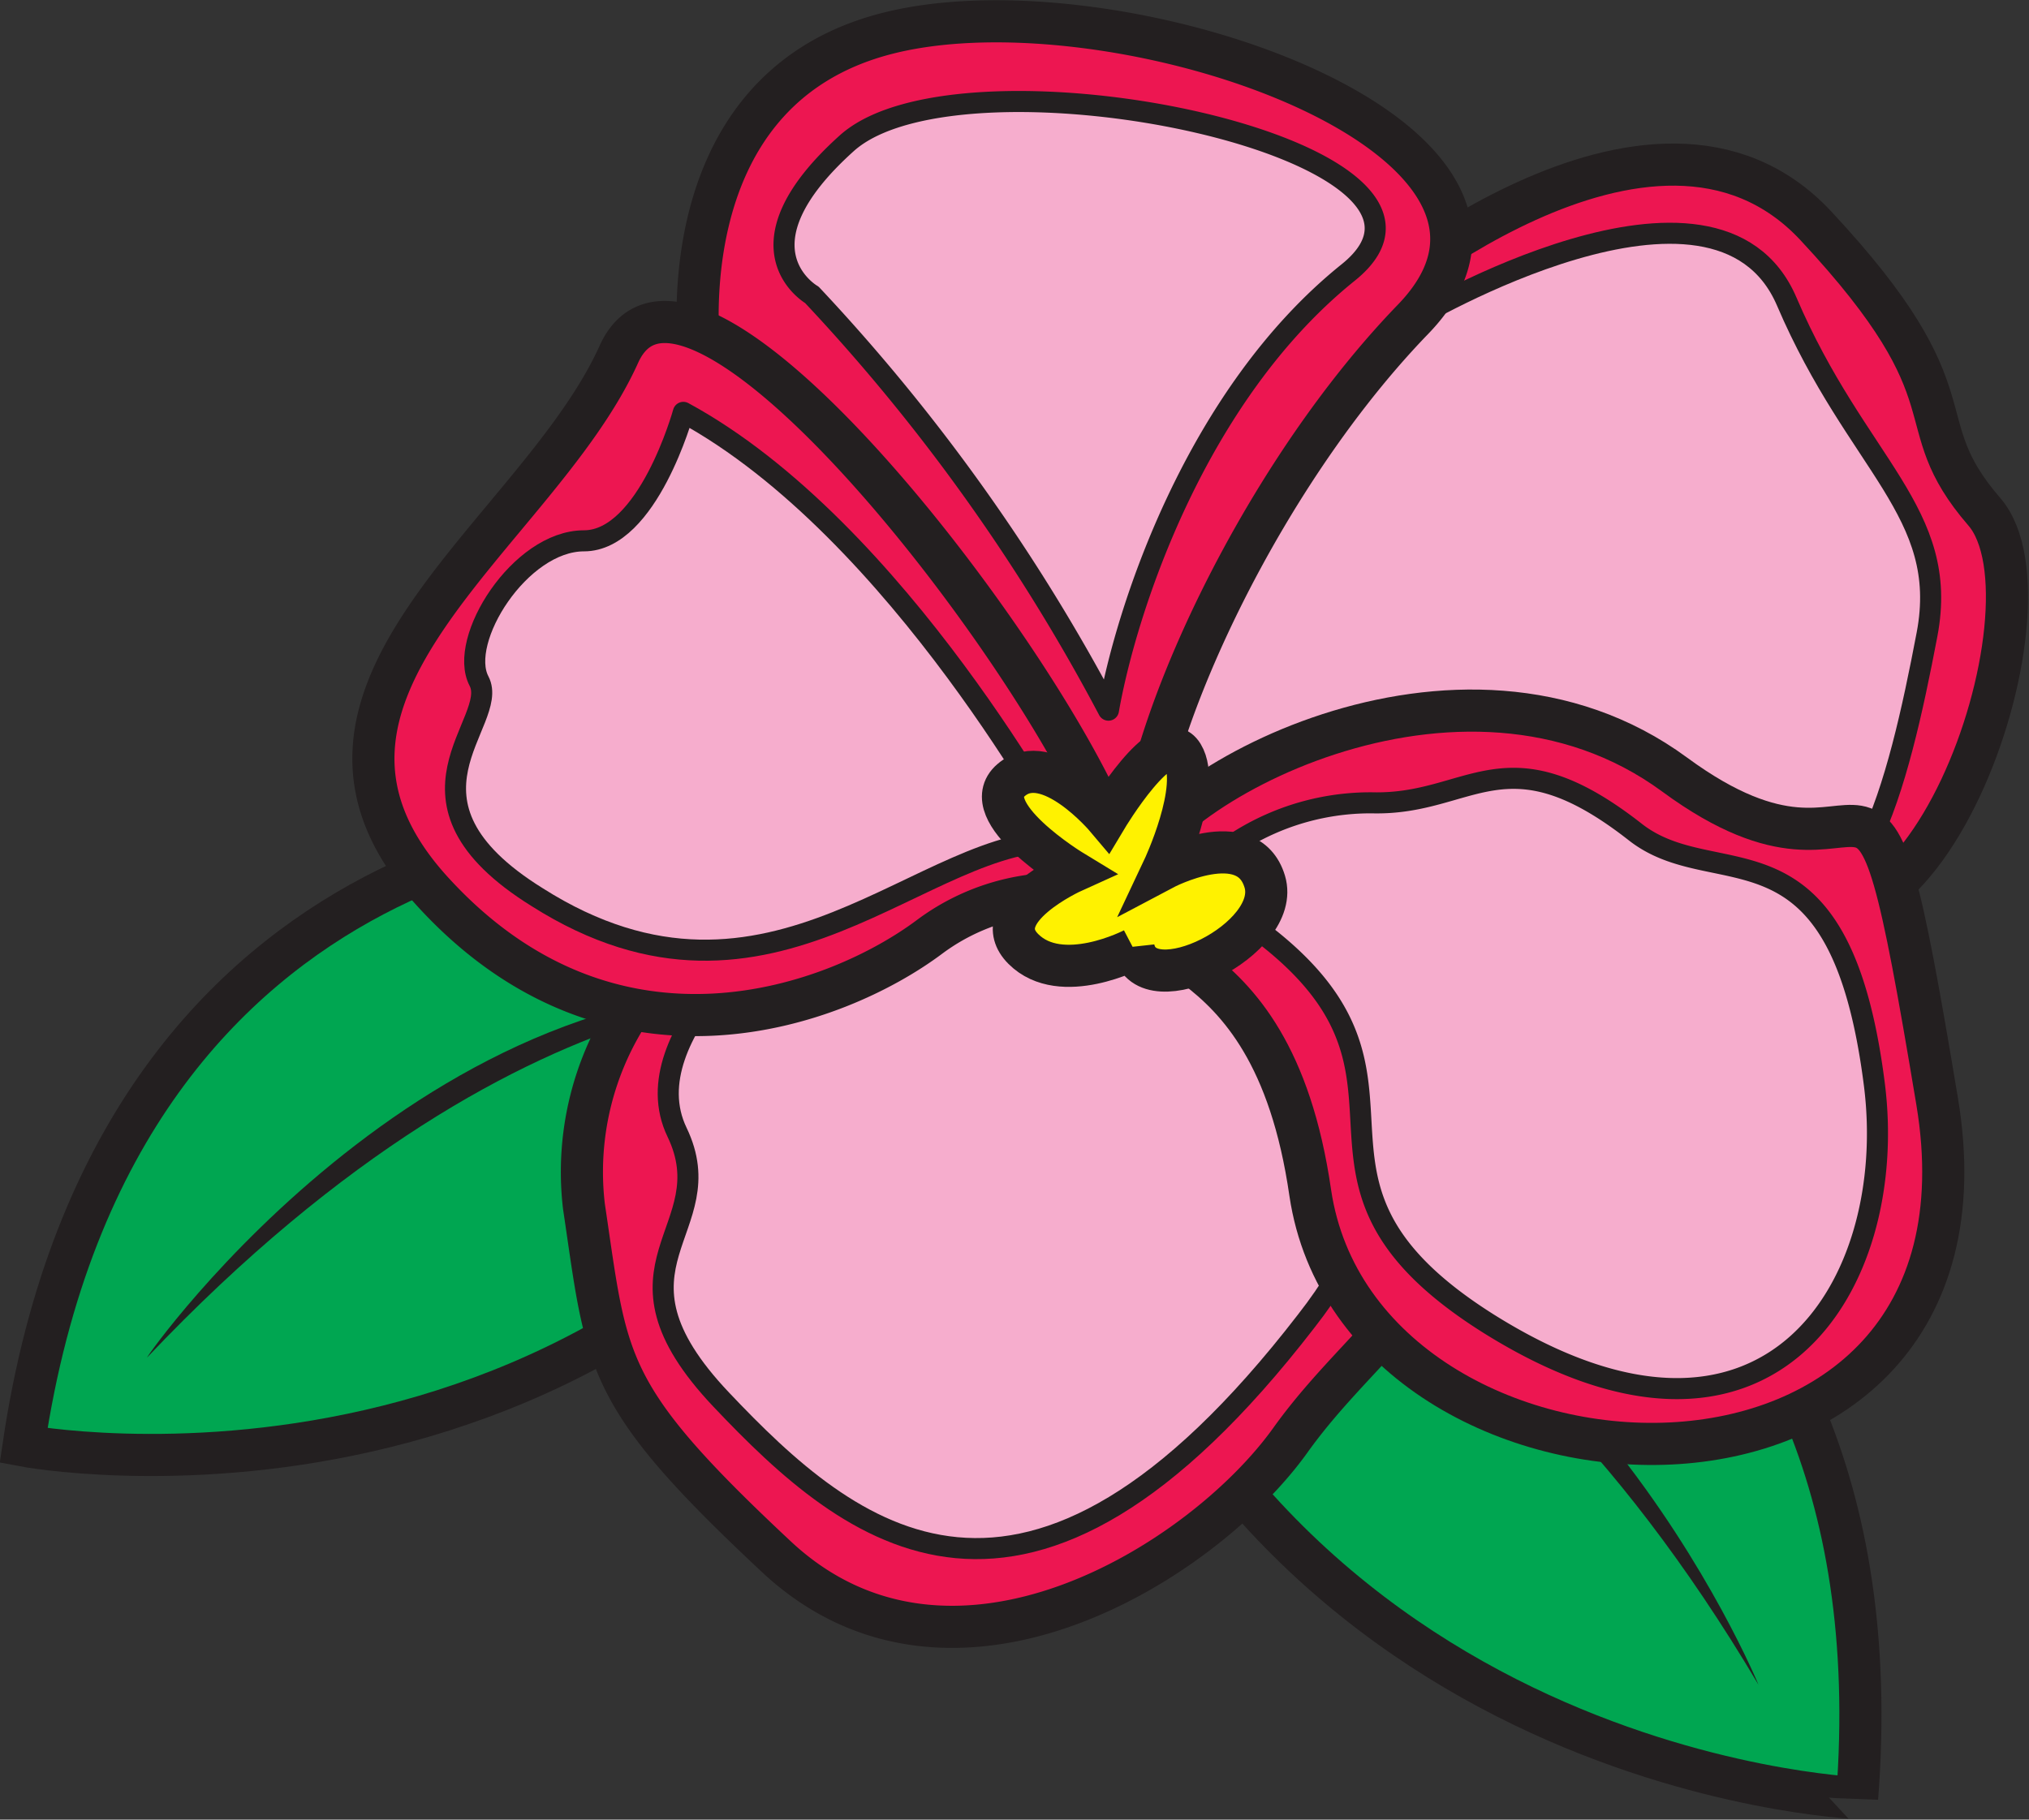 <svg xmlns="http://www.w3.org/2000/svg" viewBox="0 0 48.16 43.2"><rect x="0" y="0" width="48.16" height="43.2" fill="#333333" stroke="none"/><defs><style>.cls-1{fill:#fff}.cls-1,.cls-2,.cls-3,.cls-4,.cls-5,.cls-6{fill-rule:evenodd}.cls-2{fill:#00a651}.cls-2,.cls-4,.cls-5,.cls-6{stroke:#231f20}.cls-2,.cls-4,.cls-6{stroke-width:1px}.cls-3{fill:#231f20}.cls-4{fill:#ed1651}.cls-5{fill:#f6adcd;stroke-linecap:round;stroke-linejoin:round;stroke-width:.5px}.cls-6{fill:#fff200}</style></defs><title>Asset 119</title><g id="Layer_2" data-name="Layer 2"><g id="Layer_1-2" data-name="Layer 1"><path class="cls-1" d="M15.51 19.51S2.79 19.25.56 34.32c0 0 14.55 2.76 22-11.14z"/><path class="cls-2" d="M22.58 23.18l-7.07-3.67S2.79 19.25.56 34.32c0 0 14.55 2.76 22.02-11.14z"/><path class="cls-3" d="M20 23.59s-7.17-1.21-16.51 8.64c-.04 0 7-10 16.51-8.64z"/><path class="cls-1" d="M32.8 24.92s12.46 2.57 11.28 17.76c0 0-14.79-.55-19-15.75z"/><path class="cls-2" d="M25.09 26.93l7.71-2s12.46 2.57 11.28 17.76c0-.01-14.79-.56-18.99-15.76z"/><path class="cls-3" d="M27.55 27.91s7.27.41 14.19 12.09c0 0-4.65-11.31-14.19-12.09z"/><path class="cls-4" d="M16.22 22.54a7 7 0 0 0-2.36 6.1c.56 3.74.42 4.44 4.57 8.32s10.12.14 12.2-2.77 5-4 4.44-9.71S24 16.59 16.22 22.54z"/><path class="cls-1" d="M18.77 21.71s-3.83 2.79-2.7 5.14-2 3.13 1.05 6.35S24.34 40 31 31.37c4.71-6.06-1.83-9.16-3.87-10.63z"/><path class="cls-5" d="M27.17 20.74l-8.4 1s-3.83 2.79-2.7 5.14-2 3.13 1.05 6.35S24.34 40 31 31.37c4.75-6.06-1.79-9.16-3.83-10.63z"/><path class="cls-1" d="M32.29 7.3s6.93-6.1 10.81-1.94 2.08 4.57 4 6.79-1.64 12.33-5.38 8.85S29 26.84 26.47 19.5z"/><path class="cls-4" d="M26.47 19.5l5.82-12.2s6.93-6.1 10.81-1.94 2.08 4.57 4 6.79-1.64 12.33-5.38 8.85S29 26.84 26.47 19.5z"/><path class="cls-1" d="M33.54 7.58s7.21-4.3 8.87-.42 3.88 5 3.33 7.9c-.68 3.58-1.67 7.62-4 6-4.53-3.19-8-.28-14.55-.28-1.67 0 .55-5.13.55-8.73s5.8-4.47 5.8-4.47z"/><path class="cls-5" d="M33.54 7.58s7.21-4.3 8.87-.42 3.88 5 3.33 7.9c-.68 3.58-1.67 7.62-4 6-4.53-3.19-8-.28-14.55-.28-1.67 0 .55-5.13.55-8.73s5.8-4.47 5.8-4.47z"/><path class="cls-4" d="M16.63 8.69s-1-6.52 4.44-7.9S37.7 3.28 33.54 7.58s-7.21 11.64-6.37 13.86A53.08 53.08 0 0 1 16.63 8.69z"/><path class="cls-1" d="M19.27 7s-1.94-1.11.83-3.6 15.52.16 11.9 3.07-5.27 8-5.69 10.39A45.21 45.21 0 0 0 19.27 7z"/><path class="cls-5" d="M19.27 7s-1.94-1.11.83-3.6 15.52.16 11.9 3.07-5.27 8-5.69 10.39A45.21 45.21 0 0 0 19.27 7z"/><path class="cls-4" d="M26.69 21.45a5.17 5.17 0 0 0-4.61.78c-2.22 1.67-7.53 3.64-11.82-1.07s2.49-8.45 4.43-12.75 12.83 10.82 12 13.04z"/><path class="cls-5" d="M16.22 9.79s-.84 3.05-2.36 3.05-3 2.36-2.49 3.33S9.05 19 12.75 21.3c5.58 3.54 9.18-1.53 12.55-1.33 0 .03-3.96-7.4-9.08-10.18z"/><path class="cls-4" d="M26.75 20.88c.55-2.13 7.9-6.24 13-2.49s4.43-3.05 6.23 7.76-13.7 10.12-14.88 2.17c-.94-6.51-4.9-5.32-4.35-7.44z"/><path class="cls-5" d="M28.17 21a5.87 5.87 0 0 1 4.4-1.94c2.36.06 3.15-1.73 6.24.69 1.94 1.53 4.85-.55 5.68 6 .6 4.75-2.5 9.84-9.15 5.68-6.06-3.81.31-6.26-7.17-10.43z"/><path class="cls-1" d="M26.91 22.53s-1.72.9-2.62 0 1.18-1.84 1.18-1.84-2.34-1.42-1.47-2.17 2.26.9 2.26.9 1.35-2.26 1.81-1.5-.46 2.71-.46 2.71 2-1.06 2.41.3-2.81 2.95-3.11 1.6z"/><path class="cls-6" d="M26.91 22.53s-1.72.9-2.62 0 1.18-1.84 1.18-1.84-2.34-1.42-1.47-2.17 2.26.9 2.26.9 1.35-2.26 1.81-1.5-.46 2.71-.46 2.71 2-1.06 2.41.3-2.81 2.95-3.11 1.6z"/></g></g></svg>